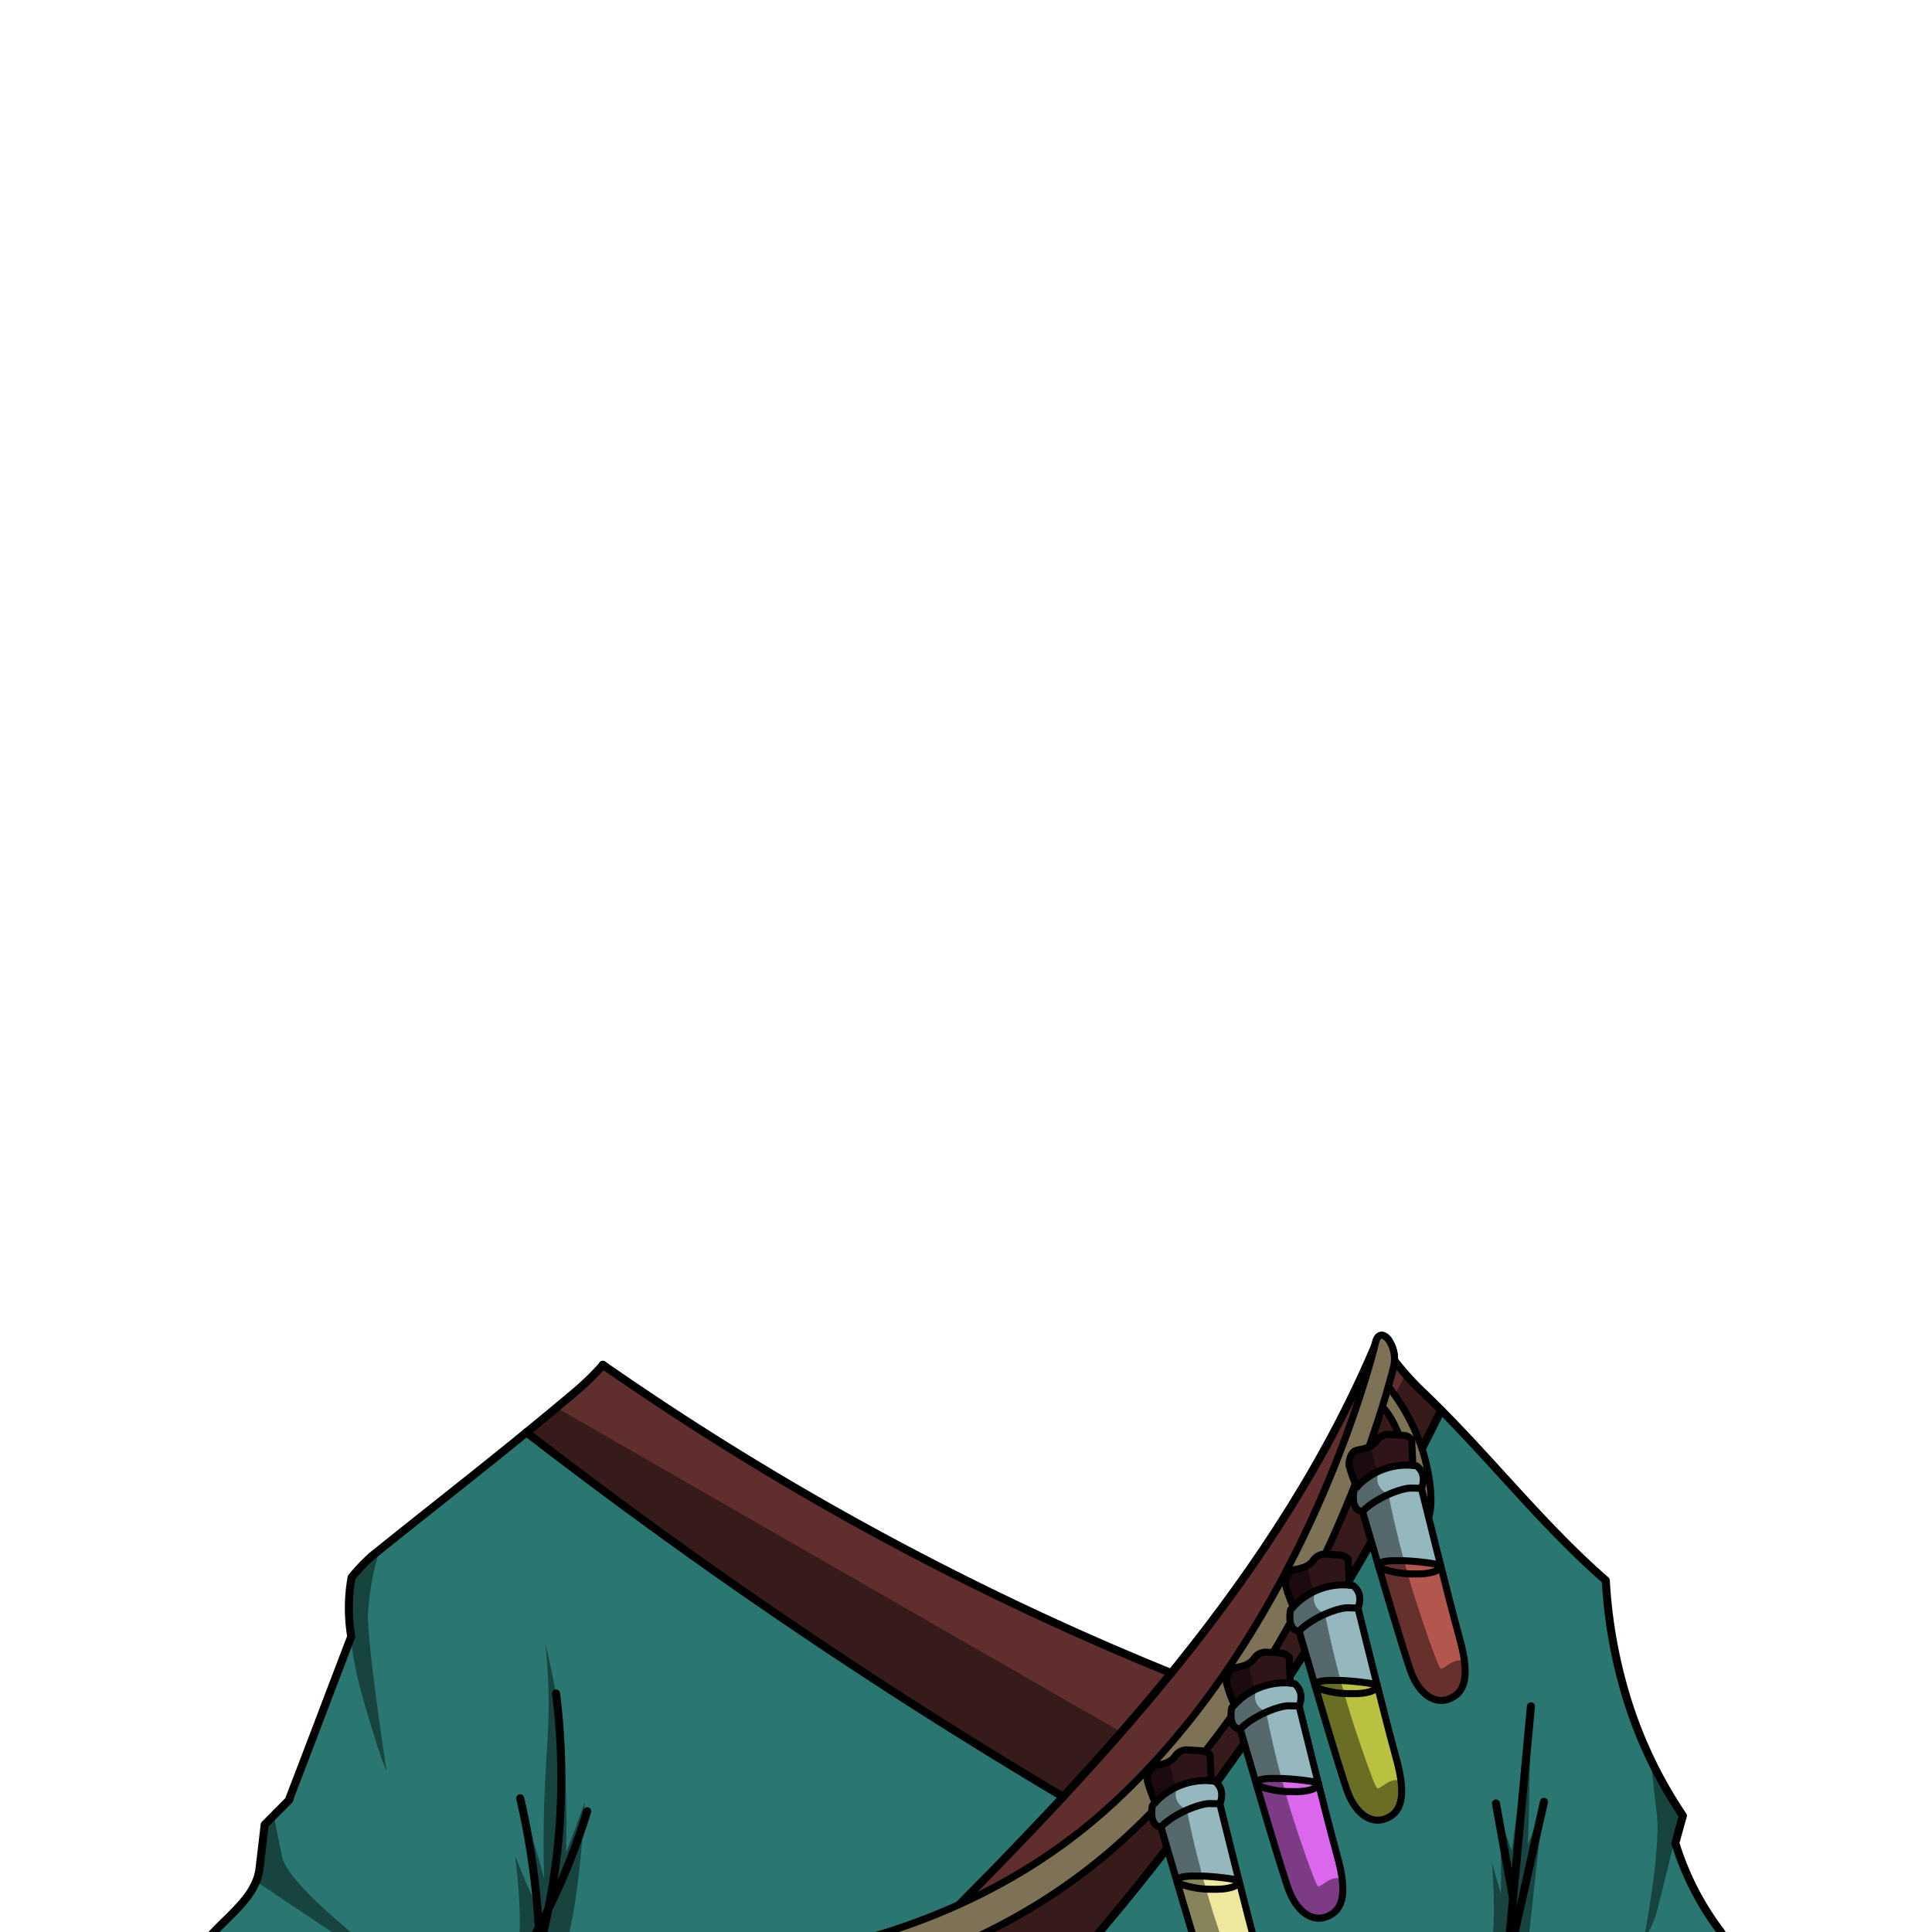 <svg xmlns="http://www.w3.org/2000/svg" viewBox="0 0 432 432">
  <defs>
    <style>.BUNTAI_BADGER_OUTFIT_BADGER_OUTFIT_19_cls-1{isolation:isolate;}.BUNTAI_BADGER_OUTFIT_BADGER_OUTFIT_19_cls-2{fill:#2a7771;}.BUNTAI_BADGER_OUTFIT_BADGER_OUTFIT_19_cls-3{fill:#602e2d;}.BUNTAI_BADGER_OUTFIT_BADGER_OUTFIT_19_cls-13,.BUNTAI_BADGER_OUTFIT_BADGER_OUTFIT_19_cls-4,.BUNTAI_BADGER_OUTFIT_BADGER_OUTFIT_19_cls-8{fill:none;}.BUNTAI_BADGER_OUTFIT_BADGER_OUTFIT_19_cls-13,.BUNTAI_BADGER_OUTFIT_BADGER_OUTFIT_19_cls-4,.BUNTAI_BADGER_OUTFIT_BADGER_OUTFIT_19_cls-6,.BUNTAI_BADGER_OUTFIT_BADGER_OUTFIT_19_cls-8{stroke:#000;}.BUNTAI_BADGER_OUTFIT_BADGER_OUTFIT_19_cls-13,.BUNTAI_BADGER_OUTFIT_BADGER_OUTFIT_19_cls-4{stroke-linecap:round;stroke-linejoin:round;}.BUNTAI_BADGER_OUTFIT_BADGER_OUTFIT_19_cls-4{stroke-width:1.8px;}.BUNTAI_BADGER_OUTFIT_BADGER_OUTFIT_19_cls-5{opacity:0.43;mix-blend-mode:multiply;}.BUNTAI_BADGER_OUTFIT_BADGER_OUTFIT_19_cls-6,.BUNTAI_BADGER_OUTFIT_BADGER_OUTFIT_19_cls-7{fill:#7e7256;}.BUNTAI_BADGER_OUTFIT_BADGER_OUTFIT_19_cls-6,.BUNTAI_BADGER_OUTFIT_BADGER_OUTFIT_19_cls-8{stroke-miterlimit:10;}.BUNTAI_BADGER_OUTFIT_BADGER_OUTFIT_19_cls-13,.BUNTAI_BADGER_OUTFIT_BADGER_OUTFIT_19_cls-6,.BUNTAI_BADGER_OUTFIT_BADGER_OUTFIT_19_cls-8{stroke-width:1.57px;}.BUNTAI_BADGER_OUTFIT_BADGER_OUTFIT_19_cls-9{fill:#a6404b;}.BUNTAI_BADGER_OUTFIT_BADGER_OUTFIT_19_cls-10{fill:#2f1419;}.BUNTAI_BADGER_OUTFIT_BADGER_OUTFIT_19_cls-11{fill:#95b8be;}.BUNTAI_BADGER_OUTFIT_BADGER_OUTFIT_19_cls-12{fill:#b3564e;}.BUNTAI_BADGER_OUTFIT_BADGER_OUTFIT_19_cls-14{fill:#bac140;}.BUNTAI_BADGER_OUTFIT_BADGER_OUTFIT_19_cls-15{fill:#db67ec;}.BUNTAI_BADGER_OUTFIT_BADGER_OUTFIT_19_cls-16{fill:#eee89e;}</style>
  </defs>
  <g class="BUNTAI_BADGER_OUTFIT_BADGER_OUTFIT_19_cls-1">
    <g id="outfit">
      <path class="BUNTAI_BADGER_OUTFIT_BADGER_OUTFIT_19_cls-2" d="M122.61,426.89c-.68,1.4-1.4,2.8-2.14,4.17s-1.48,2.73-2.27,4.08h-73c4.21-5.83,12-10.22,12.84-17.35.37-3.25.76-6.51,1.14-9.77l5.45-5.5c-.18,0,.34-.53.16-.54,4.55-11.79,9.19-24.17,13.75-36-.91-4.33-.54-8.88.09-13.26A43.88,43.88,0,0,1,83.08,348c11.48-9.25,23.17-18.35,34.62-27.7a1186.83,1186.83,0,0,0,120,81.5c-10.53,11.36-21.42,22.4-32.38,33.37H120.72C121.43,432.41,122.07,429.66,122.61,426.89Z" />
      <path class="BUNTAI_BADGER_OUTFIT_BADGER_OUTFIT_19_cls-2" d="M337.32,435.14H243.19a577.45,577.45,0,0,0,79.07-119.8c12.44,12.53,23.49,26.46,36.8,38.06a111.22,111.22,0,0,0,4,24A98.53,98.53,0,0,0,376.3,406q-.85,3.06-1.69,6.12a64,64,0,0,0,10.11,19.75l2.07,3.24H337.32Z" />
      <path class="BUNTAI_BADGER_OUTFIT_BADGER_OUTFIT_19_cls-3" d="M261.89,374.1c-7.72,9.51-15.84,18.7-24.18,27.67a1186.83,1186.83,0,0,1-120-81.5q5.53-4.51,11-9.12a61.71,61.71,0,0,0,6.12-6A650.14,650.14,0,0,0,261.89,374.1Z" />
      <path class="BUNTAI_BADGER_OUTFIT_BADGER_OUTFIT_19_cls-3" d="M318,311.15c1.45,1.38,2.87,2.77,4.27,4.19a577.45,577.45,0,0,1-79.07,119.8H205.33c11-11,21.85-22,32.38-33.37,8.34-9,16.46-18.16,24.18-27.67.49-.59,1-1.17,1.44-1.77,18-22.36,33.91-46.69,44.89-73.19A62.79,62.79,0,0,0,318,311.15Z" />
      <path class="BUNTAI_BADGER_OUTFIT_BADGER_OUTFIT_19_cls-4" d="M308.22,299.14a62.79,62.79,0,0,0,9.77,12c1.45,1.38,2.87,2.77,4.27,4.19,12.44,12.53,23.49,26.46,36.8,38.06a110.61,110.61,0,0,0,4,24A98.53,98.53,0,0,0,376.3,406c-.57,2-1.14,4.08-1.69,6.12a63.74,63.74,0,0,0,10.11,19.75l2.06,3.24H45.21c4.21-5.83,12-10.22,12.83-17.35.38-3.25.77-6.51,1.15-9.77l5.45-5.5c-.18,0,.34-.53.15-.54,4.56-11.79,9.2-24.17,13.75-36a38.6,38.6,0,0,1,.09-13.26A44,44,0,0,1,83.08,348c11.48-9.25,23.17-18.35,34.62-27.7q5.52-4.51,11-9.12a60.75,60.75,0,0,0,6.13-6" />
      <path class="BUNTAI_BADGER_OUTFIT_BADGER_OUTFIT_19_cls-4" d="M116.32,402.11a169.87,169.87,0,0,1,4.15,28.95c.07,1.36.12,2.73.13,4.08" />
      <path class="BUNTAI_BADGER_OUTFIT_BADGER_OUTFIT_19_cls-4" d="M122.61,426.88a150.1,150.1,0,0,0,1.72-48.22" />
      <path class="BUNTAI_BADGER_OUTFIT_BADGER_OUTFIT_19_cls-4" d="M120.72,435.14c.71-2.73,1.35-5.48,1.89-8.25" />
      <path class="BUNTAI_BADGER_OUTFIT_BADGER_OUTFIT_19_cls-4" d="M118.2,435.14c.79-1.35,1.54-2.7,2.27-4.08s1.46-2.77,2.14-4.17h0A145.58,145.58,0,0,0,131.3,405" />
      <path class="BUNTAI_BADGER_OUTFIT_BADGER_OUTFIT_19_cls-4" d="M337.32,435.14l1-10.67,4-42.93" />
      <path class="BUNTAI_BADGER_OUTFIT_BADGER_OUTFIT_19_cls-4" d="M338,435.14c.41-1.84.82-3.67,1.24-5.52l6-26.72" />
      <path class="BUNTAI_BADGER_OUTFIT_BADGER_OUTFIT_19_cls-4" d="M338.32,424.47q-1.92-10.62-3.82-21.21" />
      <path class="BUNTAI_BADGER_OUTFIT_BADGER_OUTFIT_19_cls-4" d="M205.33,435.14c10.95-11,21.85-22,32.38-33.37,8.34-9,16.45-18.16,24.17-27.67.5-.59,1-1.17,1.45-1.77,18-22.36,33.91-46.69,44.89-73.19" />
      <path class="BUNTAI_BADGER_OUTFIT_BADGER_OUTFIT_19_cls-4" d="M243.19,435.14a577.45,577.45,0,0,0,79.07-119.8" />
      <path class="BUNTAI_BADGER_OUTFIT_BADGER_OUTFIT_19_cls-4" d="M134.79,305.17A650.06,650.06,0,0,0,261.88,374.1" />
      <path class="BUNTAI_BADGER_OUTFIT_BADGER_OUTFIT_19_cls-4" d="M117.7,320.27a1186.83,1186.83,0,0,0,120,81.5" />
      <g class="BUNTAI_BADGER_OUTFIT_BADGER_OUTFIT_19_cls-5">
        <path d="M115.82,435.14s1.25-4.79-.63-20.08c2.09,5.13,5,11.82,5,11.82l-3.48-22.95s3.7,10.88,4.94,16.15c-.71-27.63,2.37-32.55.31-52.45,5.57,22.41,4.63,40.1,4.63,46.59,3.66-9.52,4.19-11.45,4.19-11.45s-1,21.67-4.29,32.37Z" />
        <path d="M333.59,435.14s1-6.36,0-18.72l2,7s.46-11.26-1.08-20.18c2.76,8.77,3.51,10.6,3.51,10.6L342.2,383s-.15,21.17-.57,29.51l3.45-8.92-3.45,31.51Z" />
        <path d="M109.6,326.83l14.46-12.28,126.69,72.77-13,14.45s-52.58-32-79.28-51.31-31.93-23-31.93-23l-8.8-6.81Z" />
        <path d="M78.54,353.47s-1.86,10.42,2.31,25.18,5.57,17.28,5.57,17.28S82.13,367.82,82.27,361a60.29,60.29,0,0,1,2.65-14.53l-5.16,5Z" />
        <path d="M59.15,408.36l-1.31,12.7,17.35,11.62s-2.12-.55,1.42.47,3.92.55,3.92.55S64.36,421.06,63.1,415.25s-1.73-8.8-1.73-8.8Z" />
        <path d="M375.91,405.46s-4.2,17.32-5.38,21.76-2.91,6.09-2.91,6.09,3.85-19.9,2.83-27.85-1.24-11.77-1.24-11.77Z" />
        <path d="M314.27,307.27S265.54,405.8,217.8,435.14h25.8s24.42-28.79,39.71-52.7,38.82-66.85,38.82-66.85Z" />
      </g>
      <path class="BUNTAI_BADGER_OUTFIT_BADGER_OUTFIT_19_cls-6" d="M309.53,308.93a46.12,46.12,0,0,1,8.86,16.34c2.55,9.25,1.24,13.38,1.24,13.38l-3.06-4.72s-3.32-17.87-9-20.43C309,310.25,309.53,308.93,309.53,308.93Z" />
      <path class="BUNTAI_BADGER_OUTFIT_BADGER_OUTFIT_19_cls-6" d="M142.91,446.47a2.83,2.83,0,0,0,.53.51c1,.74,62,5.94,107.6-35.56,45.36-41.27,60.53-105.62,60.68-106.26a7.59,7.59,0,0,0-1.34-5.72l0,0c-1.14-1.37-2.37-1.08-2.77.65-.14.63-15,63.38-59.43,103.8-43.91,40-104.17,35.84-104.39,35.68-1.21-.88-2.25.06-2.34,2.11A7.68,7.68,0,0,0,142.91,446.47Z" />
      <path class="BUNTAI_BADGER_OUTFIT_BADGER_OUTFIT_19_cls-7" d="M142.91,446.47a2.83,2.83,0,0,0,.53.51c1,.74,62,5.94,107.6-35.56,45.36-41.27,60.53-105.62,60.68-106.26a7.59,7.59,0,0,0-1.34-5.72l0,0c-1.14-1.37-2.37-1.08-2.77.65-.14.63-15,63.38-59.43,103.8-43.91,40-104.17,35.84-104.39,35.68-1.21-.88-2.25.06-2.34,2.11A7.68,7.68,0,0,0,142.91,446.47Z" />
      <path class="BUNTAI_BADGER_OUTFIT_BADGER_OUTFIT_19_cls-8" d="M142.91,446.47a2.83,2.83,0,0,0,.53.51c1,.74,62,5.94,107.6-35.56,45.36-41.27,60.53-105.62,60.68-106.26a7.59,7.59,0,0,0-1.34-5.72l0,0c-1.14-1.37-2.37-1.08-2.77.65-.14.63-15,63.38-59.43,103.8-43.91,40-104.17,35.84-104.39,35.68-1.21-.88-2.25.06-2.34,2.11A7.68,7.68,0,0,0,142.91,446.47Z" />
      <path class="BUNTAI_BADGER_OUTFIT_BADGER_OUTFIT_19_cls-9" d="M324,379.91c-3.29,1.26-6.55-1.23-8.3-5.58s-11-36.34-11-36.34c-2.86-.34-1.88-4.81-1.88-4.81.21-.24.42-.46.63-.68a27.64,27.64,0,0,1-1.77-4.93c0-.94.35-3,1.81-3.31s3.29-.58,4.36-2.07a3.19,3.19,0,0,1,2.47-1.46s3.22.16,3.94.26a3,3,0,0,1,1.44.88l.26,5.79a8.46,8.46,0,0,1,.9.14c2.46,2,1,5,1,5s6,24.43,8.54,33.57S327.26,378.65,324,379.91Z" />
      <path class="BUNTAI_BADGER_OUTFIT_BADGER_OUTFIT_19_cls-10" d="M303.48,332.78s-1.75-4.85-1.67-5.85.66-2.47,1.63-2.67a9.13,9.13,0,0,0,3.89-1.49c1-.87.7-2.09,3.54-1.8s4.52,0,4.65.44a4.62,4.62,0,0,1,.15.93v5.24a12.92,12.92,0,0,0-7.1,1.17C304.7,330.53,303.48,332.78,303.48,332.78Z" />
      <path class="BUNTAI_BADGER_OUTFIT_BADGER_OUTFIT_19_cls-11" d="M302.77,333.18a10.71,10.71,0,0,0,.24,3.33,4.56,4.56,0,0,0,1.69,1.62l9.93,33.17s2.16,9.81,8.68,8.59,3.32-12.6,3.32-12.6l-8.74-34.63a5.86,5.86,0,0,0-.12-3.48c-.68-1.57-1.29-1.81-1.29-1.81a21.1,21.1,0,0,0-7.49,1.55A18.62,18.62,0,0,0,302.77,333.18Z" />
      <path class="BUNTAI_BADGER_OUTFIT_BADGER_OUTFIT_19_cls-12" d="M327.63,372.26c-.49-4.23-5.12-21.29-5.12-21.29l-.36.1-.09-.59-.19-.54s-3.44-.59-7.56-.88-5.82,1-5.82,1l.25.91s1.84,7.16,4.08,14.1,4.18,14.29,8.63,14.87S328.12,376.49,327.63,372.26Z" />
      <path class="BUNTAI_BADGER_OUTFIT_BADGER_OUTFIT_19_cls-13" d="M317.84,332.79l-2.25-.05c-2.26-.05-8.07,2.23-10.94,5.25-2.86-.34-1.88-4.81-1.88-4.81.21-.24.42-.46.63-.68a15.23,15.23,0,0,1,12.51-4.84,8.46,8.46,0,0,1,.9.14C319.27,329.77,317.84,332.79,317.84,332.79Z" />
      <path class="BUNTAI_BADGER_OUTFIT_BADGER_OUTFIT_19_cls-13" d="M317.84,332.79s6,24.43,8.54,33.57.88,12.29-2.4,13.55-6.55-1.23-8.3-5.58-11-36.34-11-36.34" />
      <path class="BUNTAI_BADGER_OUTFIT_BADGER_OUTFIT_19_cls-13" d="M303.4,332.5a27.64,27.64,0,0,1-1.77-4.93c0-.94.35-3,1.81-3.31s3.29-.58,4.36-2.07a3.19,3.19,0,0,1,2.47-1.46s3.22.16,3.94.26a3,3,0,0,1,1.44.88l.26,5.79" />
      <path class="BUNTAI_BADGER_OUTFIT_BADGER_OUTFIT_19_cls-13" d="M308.31,350.48a20.66,20.66,0,0,0,7.83,1.45c5.14.14,6.12-1.37,6-1.82s-6.4-1.12-8.38-1.12S307.79,348.71,308.31,350.48Z" />
      <g class="BUNTAI_BADGER_OUTFIT_BADGER_OUTFIT_19_cls-5">
        <path d="M306.69,323.23s.47,5.23,1.74,5.69a3.5,3.5,0,0,0,2,5.07,227,227,0,0,0,6,23.44c2.72,8.41,5.05,14.9,5.65,15.61s4.13-3.89,5.91-.52c-1.06,5.31-1.94,8.79-6.88,7.43s-6.47-7.44-7.93-13.4S306.42,344,306.42,344l-1.59-6.22a2.36,2.36,0,0,1-2-2,10.72,10.72,0,0,1,.3-3.48l.32-.77a31.8,31.8,0,0,1-1.62-4.29c-.26-1.26,1.09-2.46,1.09-2.46l1.3-.71Z" />
      </g>
      <path class="BUNTAI_BADGER_OUTFIT_BADGER_OUTFIT_19_cls-9" d="M309.78,406.68c-3.29,1.26-6.54-1.23-8.29-5.57s-11-36.35-11-36.35c-2.87-.34-1.88-4.81-1.88-4.81.2-.24.41-.46.62-.68a27.45,27.45,0,0,1-1.76-4.93c0-.94.34-3,1.81-3.31s3.29-.58,4.35-2.07a3.19,3.19,0,0,1,2.47-1.46s3.22.16,3.94.26a3,3,0,0,1,1.44.88l.26,5.79a8.46,8.46,0,0,1,.9.14c2.46,2,1,5,1,5s6,24.43,8.54,33.57S313.06,405.42,309.78,406.68Z" />
      <path class="BUNTAI_BADGER_OUTFIT_BADGER_OUTFIT_19_cls-10" d="M289.28,359.55s-1.75-4.85-1.66-5.85.65-2.47,1.63-2.67a9.09,9.09,0,0,0,3.88-1.49c1-.87.71-2.09,3.54-1.8s4.52,0,4.65.44a4.62,4.62,0,0,1,.15.93v5.24a12.93,12.93,0,0,0-7.1,1.17C290.5,357.3,289.28,359.55,289.28,359.55Z" />
      <path class="BUNTAI_BADGER_OUTFIT_BADGER_OUTFIT_19_cls-11" d="M288.58,360a10.94,10.94,0,0,0,.23,3.33,4.56,4.56,0,0,0,1.69,1.62l9.94,33.17s2.15,9.81,8.67,8.59,3.33-12.6,3.33-12.6l-8.74-34.63a5.86,5.86,0,0,0-.12-3.48c-.69-1.57-1.3-1.81-1.3-1.81a21,21,0,0,0-7.48,1.55A18.48,18.48,0,0,0,288.58,360Z" />
      <path class="BUNTAI_BADGER_OUTFIT_BADGER_OUTFIT_19_cls-14" d="M313.43,399c-.49-4.23-5.11-21.29-5.11-21.29l-.36.1-.1-.59-.19-.54s-3.43-.59-7.56-.88-5.82,1-5.82,1l.25.91s1.85,7.16,4.08,14.1,4.18,14.29,8.63,14.87S313.93,403.26,313.43,399Z" />
      <path class="BUNTAI_BADGER_OUTFIT_BADGER_OUTFIT_19_cls-13" d="M303.65,359.56l-2.26-.05c-2.25-.05-8.07,2.23-10.93,5.25-2.87-.34-1.88-4.81-1.88-4.81.2-.24.41-.46.62-.68a15.24,15.24,0,0,1,12.51-4.84,8.46,8.46,0,0,1,.9.14C305.07,356.54,303.65,359.56,303.65,359.56Z" />
      <path class="BUNTAI_BADGER_OUTFIT_BADGER_OUTFIT_19_cls-13" d="M303.65,359.56s6,24.43,8.54,33.57.87,12.29-2.41,13.55-6.54-1.23-8.29-5.57-11-36.35-11-36.35" />
      <path class="BUNTAI_BADGER_OUTFIT_BADGER_OUTFIT_19_cls-13" d="M289.2,359.27a27.45,27.45,0,0,1-1.76-4.93c0-.94.34-3,1.81-3.31s3.29-.58,4.35-2.07a3.19,3.19,0,0,1,2.47-1.46s3.22.16,3.94.26a3,3,0,0,1,1.44.88l.26,5.79" />
      <path class="BUNTAI_BADGER_OUTFIT_BADGER_OUTFIT_19_cls-13" d="M294.12,377.25A20.59,20.59,0,0,0,302,378.7c5.14.14,6.11-1.37,6-1.82s-6.4-1.12-8.37-1.12S293.59,375.48,294.12,377.25Z" />
      <g class="BUNTAI_BADGER_OUTFIT_BADGER_OUTFIT_19_cls-5">
        <path d="M292.49,350s.47,5.23,1.75,5.69a3.49,3.49,0,0,0,2,5.07,229.62,229.62,0,0,0,6,23.44c2.72,8.41,5.05,14.9,5.65,15.61s4.13-3.89,5.91-.52c-1.06,5.31-1.94,8.79-6.88,7.43s-6.47-7.44-7.93-13.4-6.72-22.52-6.72-22.52l-1.59-6.22a2.34,2.34,0,0,1-2-2,10.41,10.41,0,0,1,.3-3.48l.31-.77a33.26,33.26,0,0,1-1.62-4.29c-.26-1.26,1.09-2.45,1.09-2.45l1.3-.72Z" />
      </g>
      <path class="BUNTAI_BADGER_OUTFIT_BADGER_OUTFIT_19_cls-9" d="M296.62,428.59c-3.29,1.27-6.54-1.22-8.29-5.57s-11-36.35-11-36.35c-2.86-.34-1.88-4.81-1.88-4.81.2-.23.41-.45.62-.67a28,28,0,0,1-1.76-4.93c0-.95.34-3,1.81-3.31s3.29-.58,4.35-2.08a3.17,3.17,0,0,1,2.47-1.45s3.23.16,3.95.26a3,3,0,0,1,1.44.87l.25,5.79.91.14c2.45,2,1,5,1,5s6,24.44,8.54,33.58S299.9,427.33,296.62,428.59Z" />
      <path class="BUNTAI_BADGER_OUTFIT_BADGER_OUTFIT_19_cls-10" d="M276.12,381.47s-1.75-4.86-1.66-5.86.66-2.46,1.63-2.66a9.36,9.36,0,0,0,3.88-1.49c1-.88.71-2.09,3.55-1.8s4.51,0,4.64.44a4.12,4.12,0,0,1,.16.92v5.24a12.88,12.88,0,0,0-7.1,1.18C277.34,379.21,276.12,381.47,276.12,381.47Z" />
      <path class="BUNTAI_BADGER_OUTFIT_BADGER_OUTFIT_19_cls-11" d="M275.42,381.86a10.7,10.7,0,0,0,.24,3.33,4.55,4.55,0,0,0,1.68,1.63L287.28,420s2.15,9.8,8.68,8.59S299.28,416,299.28,416l-8.74-34.62a5.88,5.88,0,0,0-.12-3.49c-.68-1.56-1.29-1.81-1.29-1.81a21,21,0,0,0-7.49,1.56A18.51,18.51,0,0,0,275.42,381.86Z" />
      <path class="BUNTAI_BADGER_OUTFIT_BADGER_OUTFIT_19_cls-15" d="M300.28,421c-.5-4.23-5.12-21.3-5.12-21.3l-.36.11-.1-.59-.19-.55s-3.43-.58-7.56-.88-5.82,1-5.82,1l.26.9s1.84,7.16,4.08,14.1,4.17,14.29,8.63,14.88S300.77,425.17,300.28,421Z" />
      <path class="BUNTAI_BADGER_OUTFIT_BADGER_OUTFIT_19_cls-13" d="M290.49,381.47l-2.25-.05c-2.26-.05-8.08,2.24-10.94,5.25-2.86-.34-1.88-4.81-1.88-4.81.2-.23.41-.45.62-.67a15.3,15.3,0,0,1,12.51-4.85l.91.14C291.91,378.46,290.49,381.47,290.49,381.47Z" />
      <path class="BUNTAI_BADGER_OUTFIT_BADGER_OUTFIT_19_cls-13" d="M290.49,381.47s6,24.44,8.54,33.58.87,12.28-2.41,13.54-6.54-1.22-8.29-5.57-11-36.35-11-36.35" />
      <path class="BUNTAI_BADGER_OUTFIT_BADGER_OUTFIT_19_cls-13" d="M276,381.19a28,28,0,0,1-1.76-4.93c0-.95.34-3,1.81-3.31s3.29-.58,4.35-2.08a3.17,3.17,0,0,1,2.47-1.45s3.23.16,3.95.26a3,3,0,0,1,1.44.87l.25,5.79" />
      <path class="BUNTAI_BADGER_OUTFIT_BADGER_OUTFIT_19_cls-13" d="M281,399.17a20.8,20.8,0,0,0,7.83,1.44c5.14.15,6.12-1.36,6-1.82s-6.4-1.11-8.37-1.11S280.43,397.39,281,399.17Z" />
      <g class="BUNTAI_BADGER_OUTFIT_BADGER_OUTFIT_19_cls-5">
        <path d="M279.33,371.91s.47,5.23,1.75,5.7a3.48,3.48,0,0,0,2,5.06A229.57,229.57,0,0,0,289,406.12c2.73,8.41,5.06,14.89,5.65,15.6s4.13-3.89,5.92-.52c-1.07,5.32-1.94,8.8-6.89,7.43s-6.47-7.44-7.93-13.39-6.72-22.52-6.72-22.52l-1.59-6.22a2.36,2.36,0,0,1-2-2,10.38,10.38,0,0,1,.3-3.47l.31-.78a33,33,0,0,1-1.62-4.28c-.25-1.26,1.09-2.46,1.09-2.46l1.3-.72Z" />
      </g>
      <path class="BUNTAI_BADGER_OUTFIT_BADGER_OUTFIT_19_cls-9" d="M278.9,450.45c-3.29,1.27-6.55-1.23-8.3-5.57s-11-36.35-11-36.35c-2.86-.34-1.88-4.81-1.88-4.81.21-.23.42-.46.63-.67a28.21,28.21,0,0,1-1.77-4.93c0-.95.35-3,1.82-3.31s3.28-.59,4.35-2.08a3.19,3.19,0,0,1,2.47-1.46s3.22.17,3.94.27a3,3,0,0,1,1.44.87l.26,5.79a8.46,8.46,0,0,1,.9.14c2.46,2,1,5,1,5s6,24.44,8.54,33.58S282.18,449.19,278.9,450.45Z" />
      <path class="BUNTAI_BADGER_OUTFIT_BADGER_OUTFIT_19_cls-10" d="M258.4,403.33s-1.75-4.86-1.67-5.86.66-2.46,1.64-2.66a9.41,9.41,0,0,0,3.88-1.49c1-.88.7-2.09,3.54-1.8s4.52,0,4.65.44a4.47,4.47,0,0,1,.15.92v5.24a12.88,12.88,0,0,0-7.1,1.18C259.62,401.07,258.4,403.33,258.4,403.33Z" />
      <path class="BUNTAI_BADGER_OUTFIT_BADGER_OUTFIT_19_cls-11" d="M257.69,403.72a10.7,10.7,0,0,0,.24,3.33,4.63,4.63,0,0,0,1.69,1.63l9.93,33.16s2.16,9.81,8.68,8.6,3.32-12.61,3.32-12.61l-8.74-34.62a5.89,5.89,0,0,0-.12-3.49c-.68-1.57-1.29-1.81-1.29-1.81a21,21,0,0,0-7.49,1.56A18.51,18.51,0,0,0,257.69,403.72Z" />
      <path class="BUNTAI_BADGER_OUTFIT_BADGER_OUTFIT_19_cls-16" d="M282.55,442.8c-.49-4.23-5.12-21.29-5.12-21.29l-.36.11L277,421l-.19-.55s-3.44-.59-7.56-.88-5.82,1-5.82,1l.25.91s1.84,7.16,4.08,14.1,4.18,14.29,8.63,14.87S283,447,282.55,442.8Z" />
      <path class="BUNTAI_BADGER_OUTFIT_BADGER_OUTFIT_19_cls-13" d="M272.76,403.33l-2.25-.05c-2.26,0-8.07,2.24-10.94,5.25-2.86-.34-1.88-4.81-1.88-4.81.21-.23.42-.46.63-.67a15.24,15.24,0,0,1,12.51-4.85,8.46,8.46,0,0,1,.9.14C274.19,400.32,272.76,403.33,272.76,403.33Z" />
      <path class="BUNTAI_BADGER_OUTFIT_BADGER_OUTFIT_19_cls-13" d="M272.76,403.33s6,24.44,8.54,33.58.88,12.28-2.4,13.54-6.55-1.23-8.3-5.57-11-36.35-11-36.35" />
      <path class="BUNTAI_BADGER_OUTFIT_BADGER_OUTFIT_19_cls-13" d="M258.32,403.05a28.21,28.21,0,0,1-1.77-4.93c0-.95.35-3,1.82-3.31s3.28-.59,4.35-2.08a3.19,3.19,0,0,1,2.47-1.46s3.22.17,3.94.27a3,3,0,0,1,1.44.87l.26,5.79" />
      <path class="BUNTAI_BADGER_OUTFIT_BADGER_OUTFIT_19_cls-13" d="M263.23,421a20.8,20.8,0,0,0,7.83,1.44c5.14.14,6.12-1.36,6-1.82s-6.4-1.12-8.38-1.12S262.71,419.25,263.23,421Z" />
      <g class="BUNTAI_BADGER_OUTFIT_BADGER_OUTFIT_19_cls-5">
        <path d="M261.61,393.77s.47,5.23,1.74,5.69a3.49,3.49,0,0,0,2,5.07,227.17,227.17,0,0,0,6,23.45c2.72,8.41,5.05,14.89,5.65,15.6s4.13-3.89,5.91-.52c-1.06,5.32-1.94,8.8-6.88,7.43s-6.47-7.44-7.93-13.4-6.72-22.51-6.72-22.51l-1.59-6.22a2.38,2.38,0,0,1-2-2,10.64,10.64,0,0,1,.3-3.47l.32-.78a33.57,33.57,0,0,1-1.62-4.28c-.26-1.26,1.09-2.46,1.09-2.46l1.3-.72Z" />
      </g>
    </g>
  </g>
</svg>